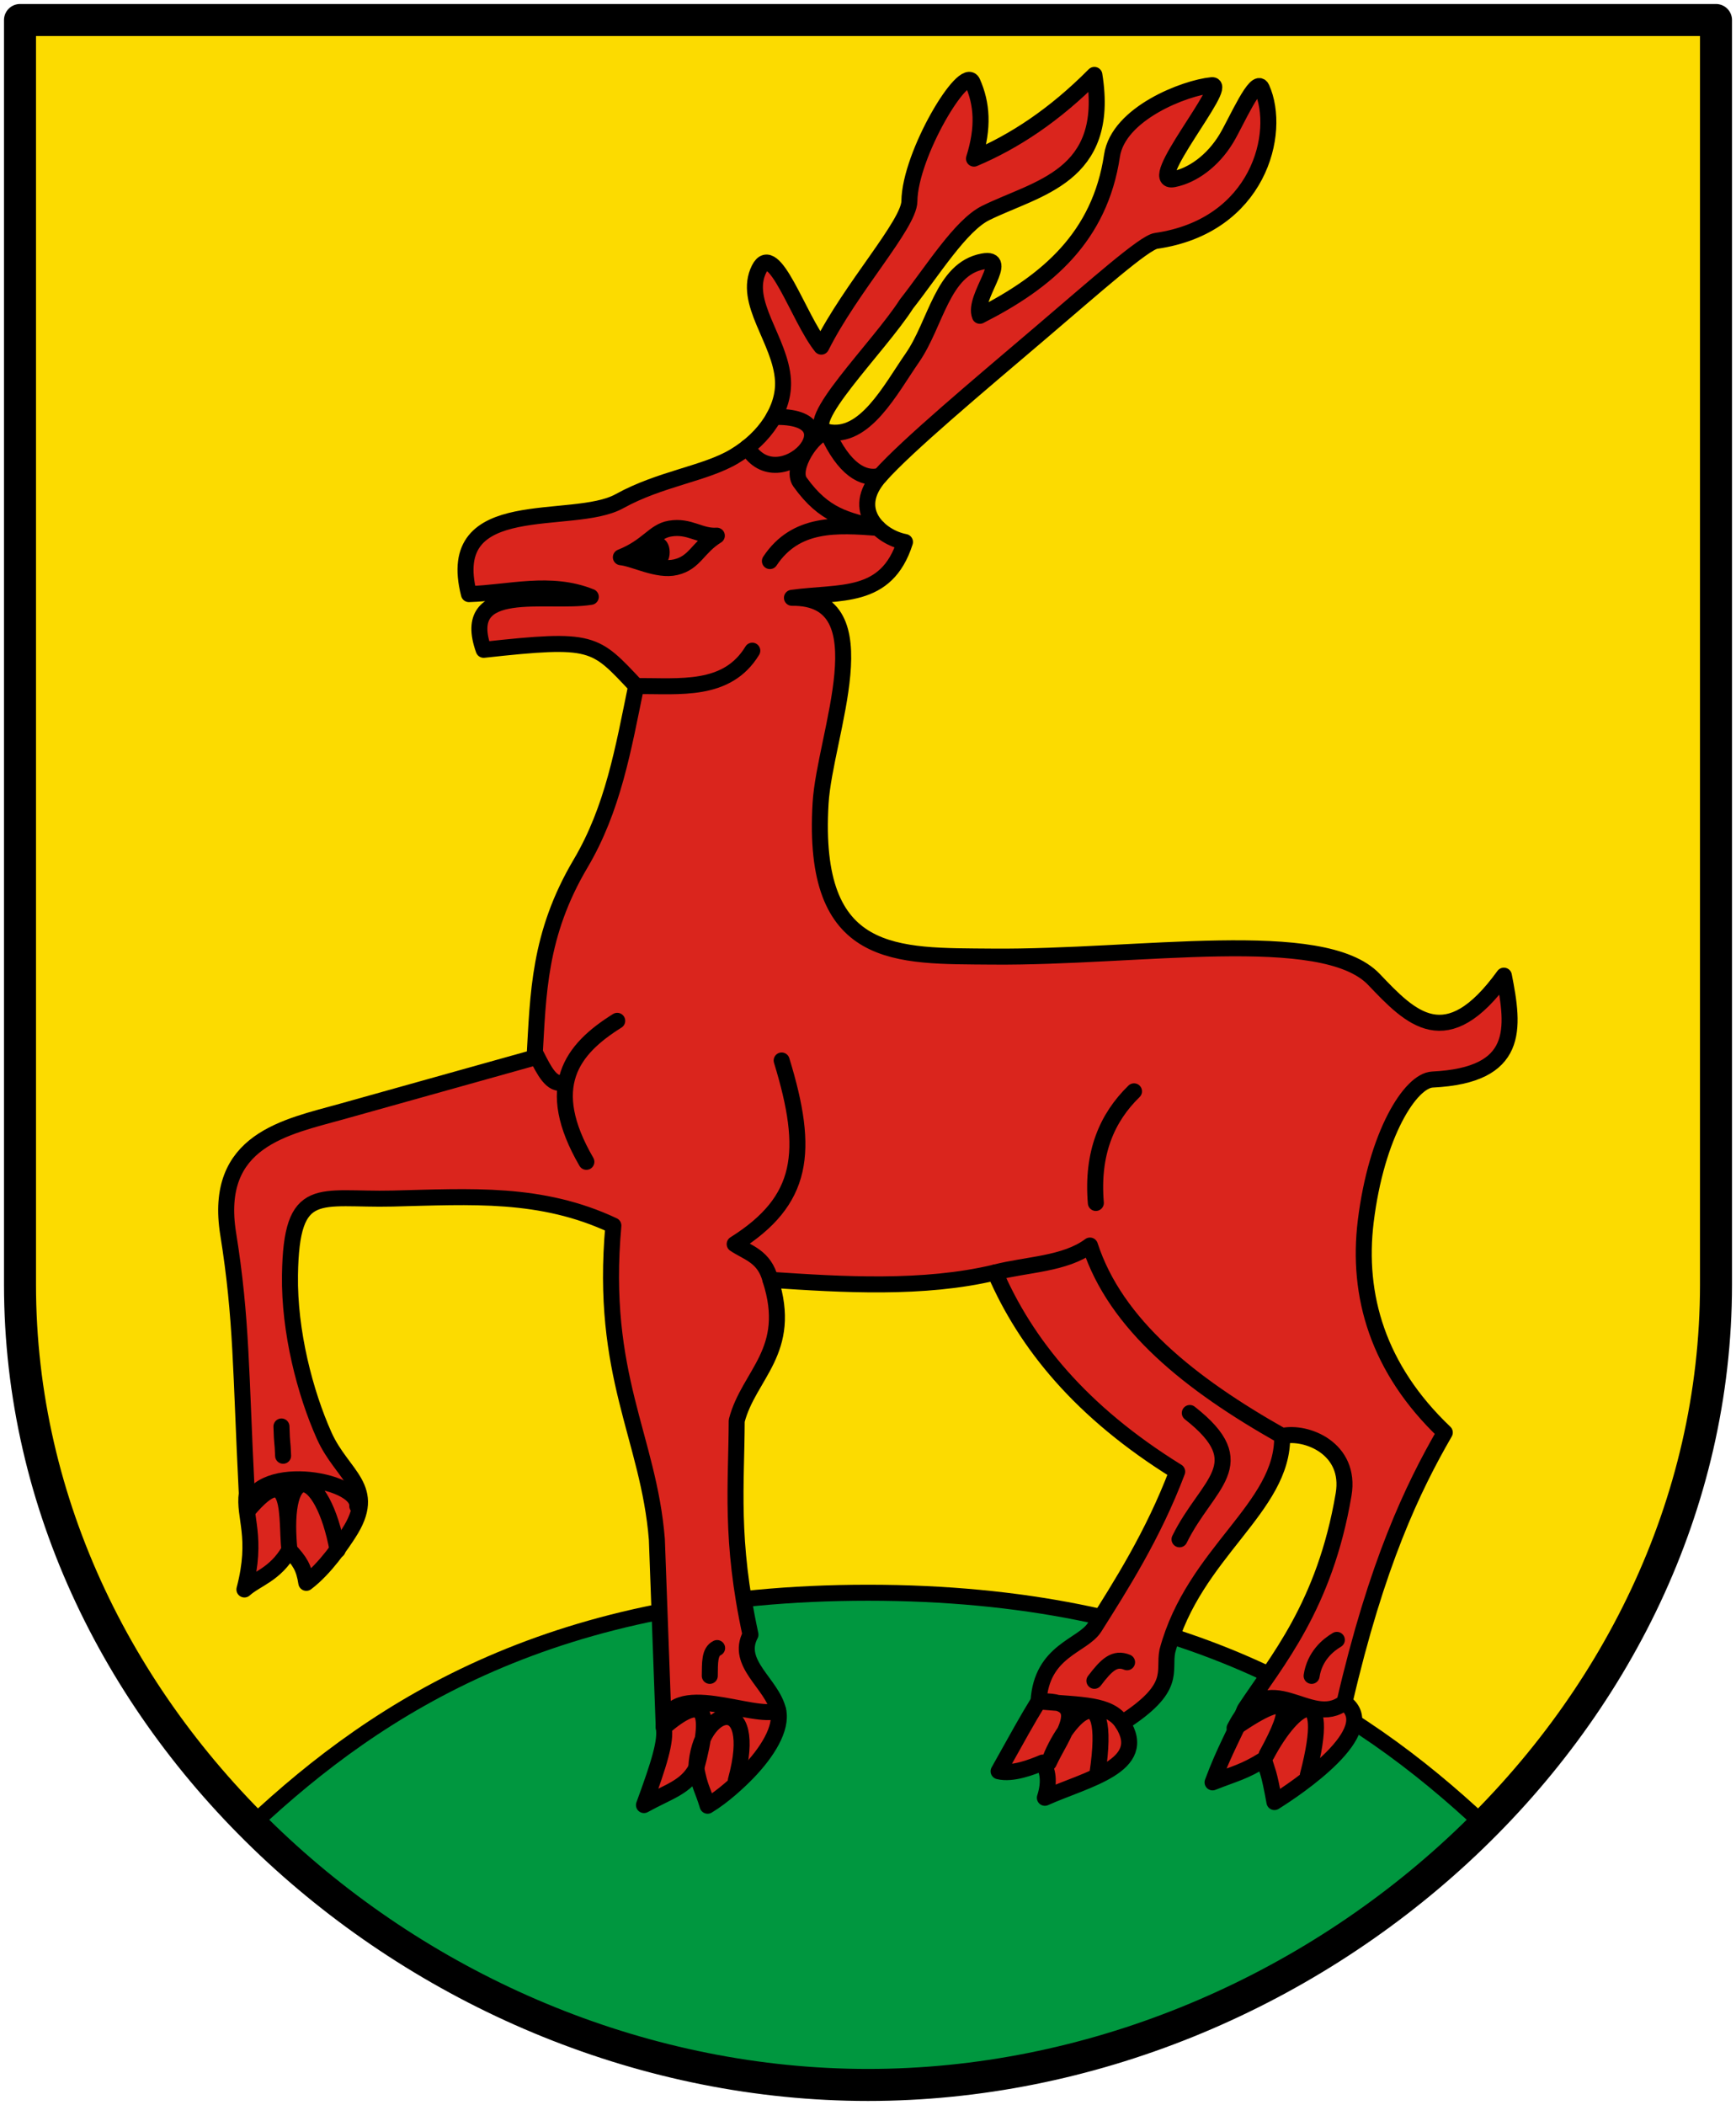 <svg xmlns="http://www.w3.org/2000/svg" height="526" width="434"><path d="M217 520.997c110.454 0 211.997-89.54 212-199.994v-316H5v316c.003 110.455 101.546 199.994 212 199.994" fill="#fcdb00"/><path d="M63 456c32-30 76-58 154-58s122 28 154 58c-47 40-96 64.994-154 64.997C159 520.994 110 496 63 456z" fill="#00973f" fill-rule="evenodd" stroke="#000" stroke-width="4" stroke-linecap="round" stroke-linejoin="round"/><path d="M217 520.997c110.454 0 211.997-89.54 212-199.994v-316H5v316c.003 110.455 101.546 199.994 212 199.994" fill="none" stroke="#000" stroke-width="8" stroke-linecap="round" stroke-linejoin="round"/><path d="M87.138 383.185c7.492-11.515-1.554-14.294-6.097-24.452-4.793-10.715-8.754-25.997-8.548-40.072.34-23.21 7.237-18.712 25.656-19.16 19.622-.477 37.125-1.744 55.196 6.748-3.392 37.554 8.8 52.789 10.87 78.405l1.72 46.98c.625 3.405-1.15 9.073-4.945 19.427 6.182-3.423 10.487-4.38 13.072-9.223.98 5.137 1.541 5.09 2.84 9.39 3.94-2.38 7.787-5.986 9.944-8.205 4.951-5.094 8.727-11.123 7.696-15.612-1.556-6.777-10.747-11.72-6.926-18.941-5.153-23.826-3.49-37.426-3.44-53.446 3.007-11.602 14.189-17.364 8.438-35.22 17.85 1.201 38.295 2.455 56.146-1.825 7.686 17.732 21.34 34.774 45.538 49.754-5.996 15.87-14.204 28.67-20.66 38.91-2.968 4.709-13.232 5.734-14.009 18.51-2.957 4.803-4.843 8.28-9.98 17.461 3.438.859 8.31-1.025 11.008-2.17 1.32 1.973 1.817 4.87.559 8.798 10.379-4.657 26.365-7.947 19.35-18.709 13.83-8.862 10.22-12.742 11.274-17.954 6.61-24.663 29.09-35.83 28.696-53.744 5.996-1.367 17.312 3.073 15.363 14.608-4.723 27.956-16.89 41.8-24.706 53.687-2.298 5.707-4.995 9.973-8.053 18.257 5.747-2.267 7.846-2.588 12.876-5.722.877 3.258 1.12 2.532 2.592 10.643 5.484-3.402 27.145-17.96 17.517-24.915 8.026-34.661 17.047-53.559 25.074-67.433-16.728-15.888-22.03-34.246-19.768-52.734 2.671-21.83 11.197-35.194 16.666-35.463 21.874-1.074 20.493-12.696 17.872-25.962-14.386 19.897-23.263 10.627-32.477.949-12.746-13.389-58.875-5.38-95.43-5.71-23.943-.216-45.28 1.2-42.917-38.335 1.024-17.124 15.878-51.606-7.162-51.322 12.045-1.676 23.603.658 28.261-13.947-6.087-1.134-13.933-7.875-6.24-16.517 6.766-7.598 24.355-22.32 40.168-35.781 13.584-11.564 25.866-22.517 28.836-22.945 25.626-3.685 31.469-27.014 26.426-38.171-1.402-3.102-6.342 8.43-8.818 12.545-3.434 5.707-8.545 9.3-13.204 10.21-7.57 1.482 14.03-23.918 9.543-23.49-6.719.642-23.37 7.044-24.959 17.618-3.04 20.246-16.129 31.445-33.033 40.007-1.827-4.606 7.896-14.931.734-13.58-10.13 1.911-11.678 15.538-17.63 24.104-5.442 7.83-11.914 20.53-21.276 18.472-7.129-1.567 12.915-21.138 19.82-31.932 6.607-8.42 13.564-19.672 19.82-22.756 12.83-6.324 31.28-9.017 27.161-34.502-10.032 10.112-20.065 16.676-30.097 20.921 2.473-7.845 2.007-13.734-.367-19.085-2.029-4.574-15.657 17.983-15.783 29.73-.062 5.8-14.681 21.655-22.022 36.336-5.7-7.111-11.87-26.703-15.541-19.411-4.179 8.297 5.383 17.765 5.962 27.834.396 6.897-4.291 14.294-12.191 19.005-7.268 4.334-18.497 5.55-28.703 11.2-11.728 6.492-44.138-2.173-37.615 23.212 10.154-.318 20.309-3.397 30.464.682-10.905 1.811-32.953-4.022-26.783 13.24 27.509-3.017 27.702-2.011 38.124 9.05-3.218 15.666-5.777 30.648-13.91 44.385-10.508 17.747-10.574 32.663-11.494 48.449l-48.182 13.48c-13.867 3.88-32.177 7.08-28.413 30.564 3.42 21.339 3.104 34.258 4.656 64.88-.84 5.87 2.858 10.835-.595 23.996 2.977-2.685 7.672-3.66 11.245-9.873 2.525 2.758 3.629 4.3 4.229 8.217 4.787-3.61 8.896-9.785 10.562-12.345z" fill="#da251d" fill-rule="evenodd" stroke="#000" stroke-width="4" stroke-linecap="round" stroke-linejoin="round"/><path d="M179.208 133.859c-4.197.284-6.793-2.607-11.726-1.767-4.082.695-5.472 4.446-12.268 7.153 3.391.331 9.167 3.568 13.72 2.489 4.842-1.149 5.434-4.866 10.274-7.875z" fill="none" stroke="#000" stroke-width="4" stroke-linecap="round" stroke-linejoin="round"/><path d="M159.46 137.066c3.98 6.49 7.959 5.051 7.959.934 0-4.118-3.98-5.5-7.96-.934z" fill-rule="evenodd"/><path d="M70.364 356.453c.137 4.935.274 3.331.412 7.32m108.503 48.05c-1.938.906-1.785 3.683-1.835 6.952m104.325-3.4c-3.09-1.26-5.08.556-8.171 4.635m54.305-1.235c.758-4.95 4.085-7.678 6.31-8.995m1.912 15.613c-8.725 6.999-19-10.225-27.486 6.435 14.836-10.181 14.655-5.482 8.022 6.646 6.832-12.918 16.608-19.12 10.306 5.074m-46.401-13.015c-3.224-4.826-10.014-4.403-20.937-5.38 13.487-.587 5.62 8.576 2.585 15.29 3.845-10.848 16.162-23.876 12.112 2.936m-79.784-15.968c-5.916 2.618-27.04-8.328-28.607 4.223 9.456-8.04 12.414-5.548 8.127 10.204.671-15.62 16.063-19.488 9.89 3.04m-99.558-57.525c-3.812-20.597-14.249-23.159-12.047-.04-.851-7.335 1.054-23.483-10.44-9.775.964-12.435 27.906-8.052 27.402-1.22m194.193-103.61c-6.774 6.603-10.588 15.426-9.543 27.894m23.49 52.486c16.38 12.843 4.32 17.538-2.569 31.566m-46.12-66.675c8.022-2.076 17.443-2.054 23.731-6.733 6.455 19.8 25.035 34.606 48.045 47.59M195.413 265c7.022 22.87 5.539 35.01-11.745 45.88 3.35 2.228 7.414 3.055 8.946 8.923m-38.309-64.713c-11.416 7.129-18.596 16.469-7.708 35.235m46.861-186.13c21.378-.616 1.365 20.937-6.634 7.61m5.653 28.402c6.466-9.743 16.722-9.066 27.013-8.292-7.954-2.012-13.426-2.986-19.494-11.465-2.467-3.447 3.291-12.128 6.795-12.542 4.16 9.329 9.054 12.1 13.214 11.011m-31.932 43.678c-6.303 10.37-18.037 8.791-29.033 8.835m-24.938 92.286c1.934 3.824 3.859 7.696 6.748 6.748" fill="none" stroke="#000" stroke-width="4" stroke-linecap="round" stroke-linejoin="round"/></svg>